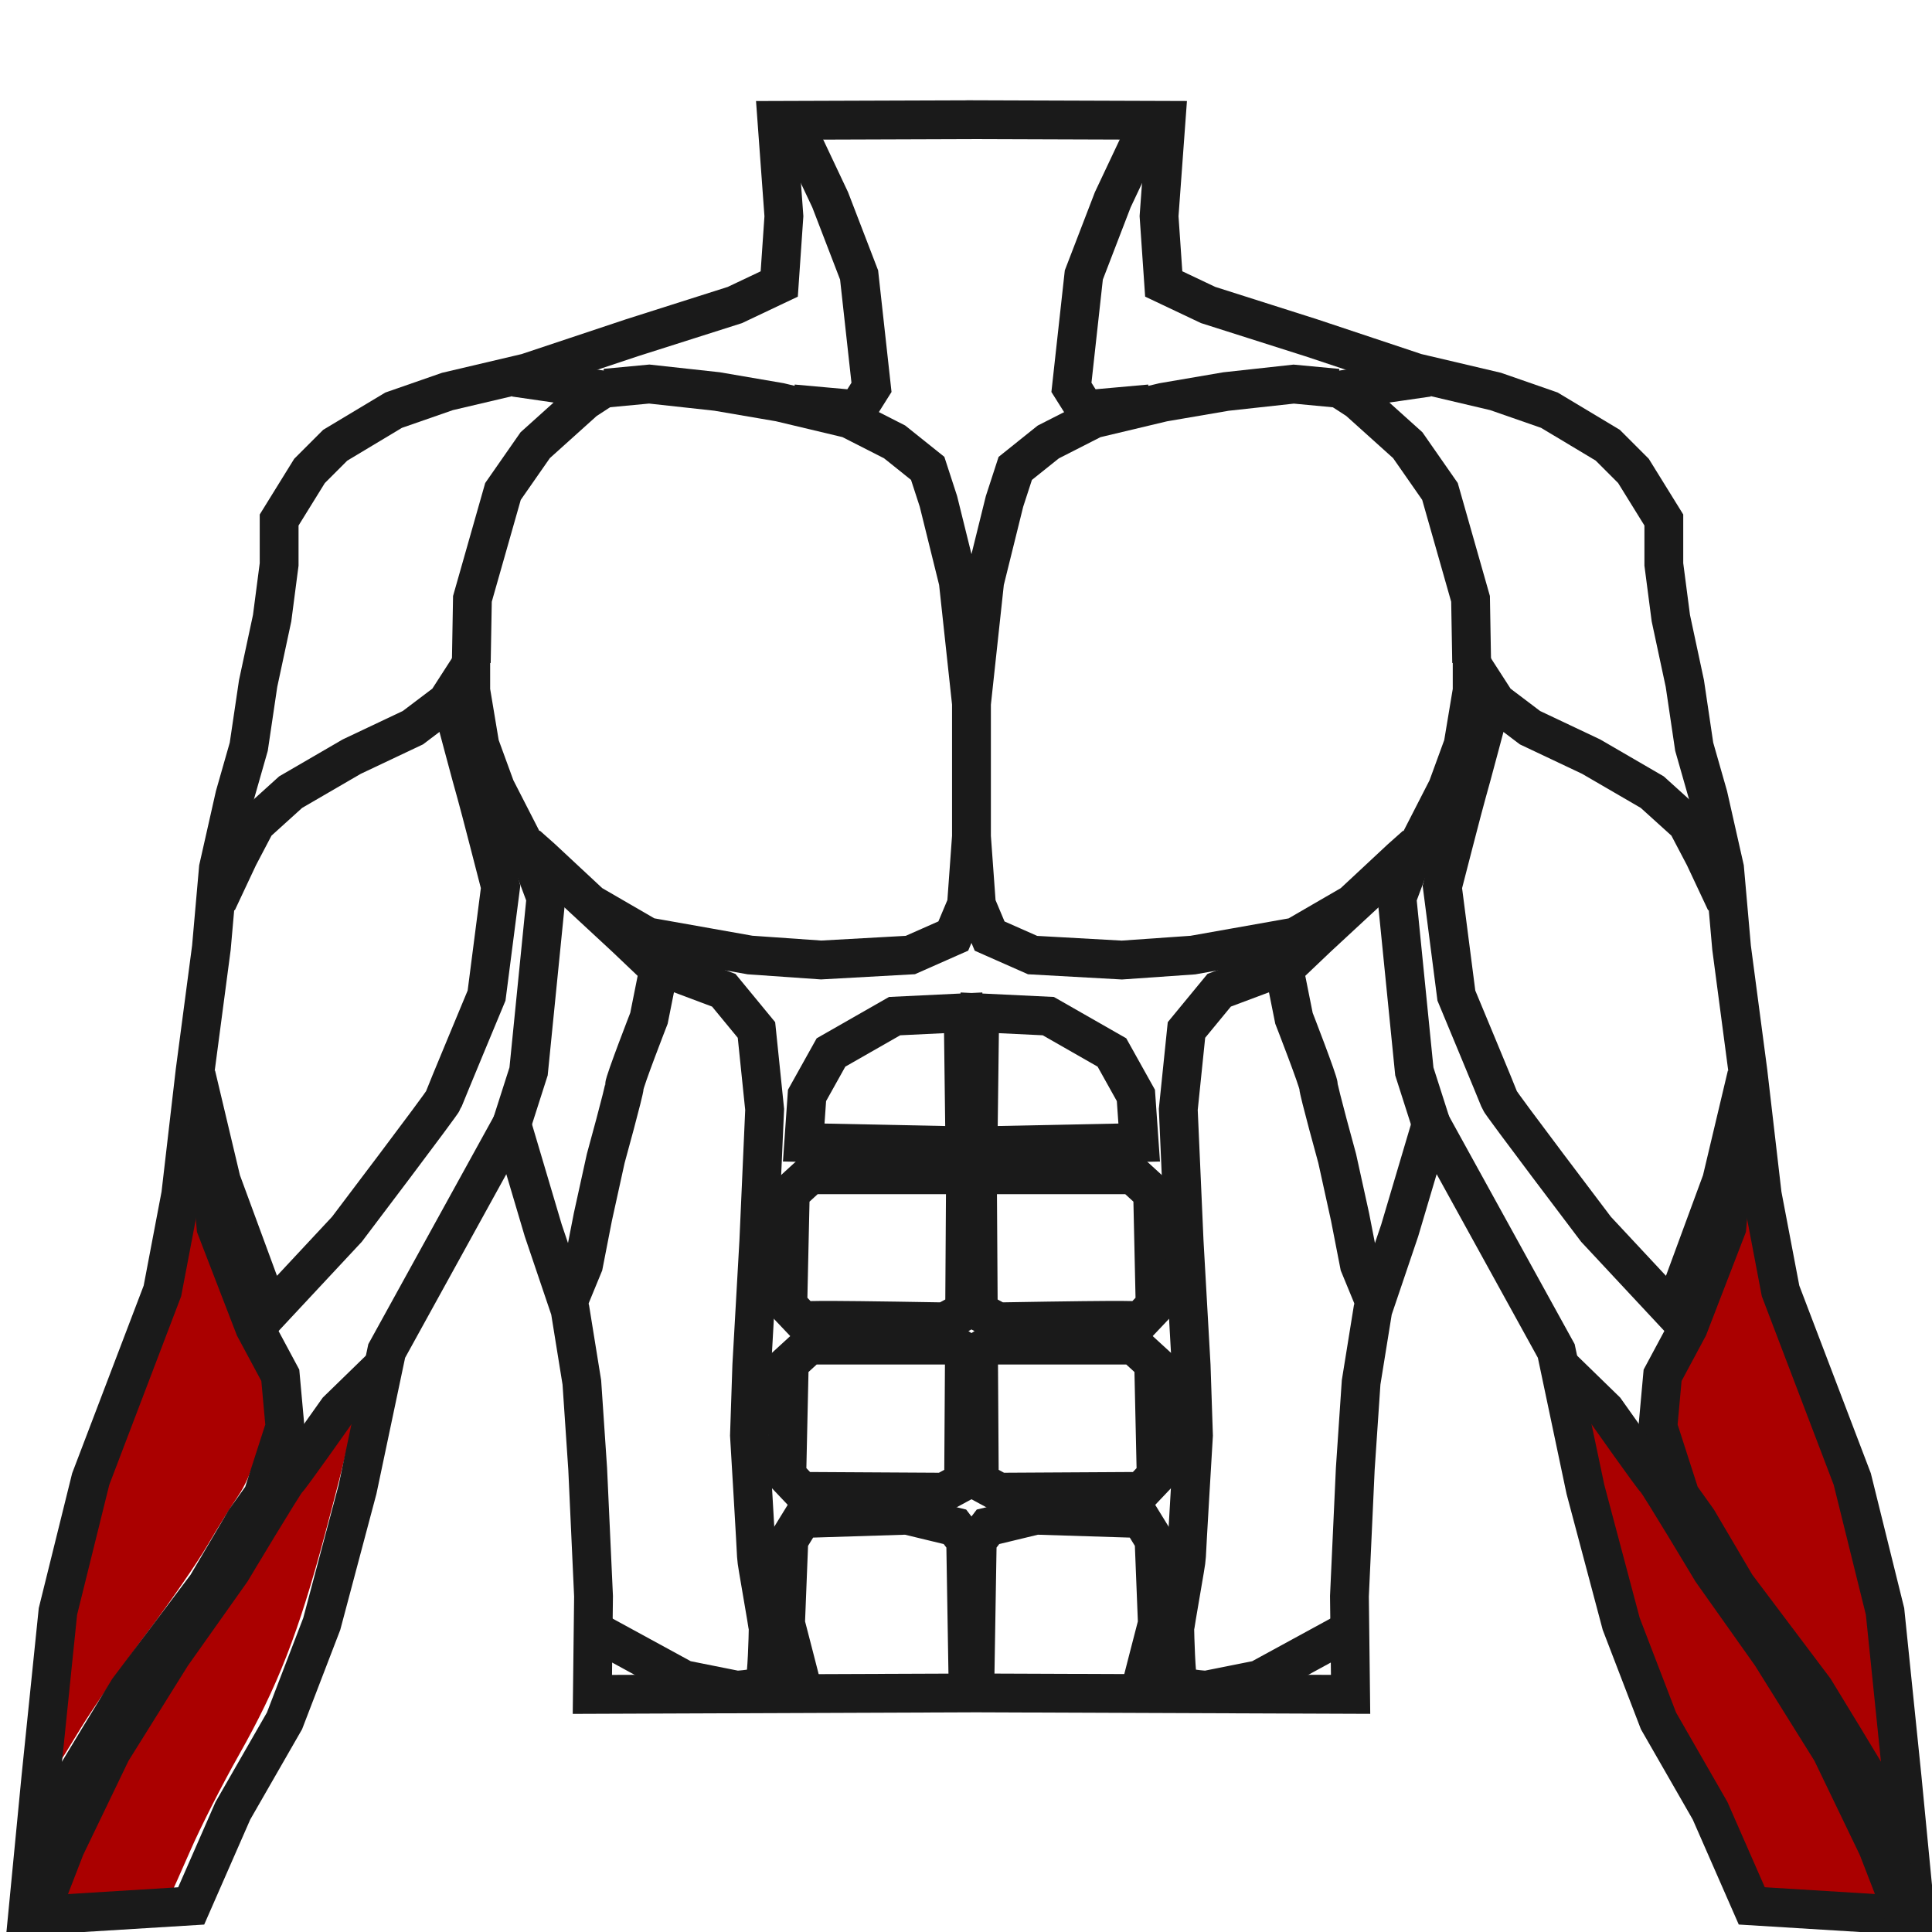 <?xml version="1.0" encoding="UTF-8"?>
<!-- Created with Inkscape (http://www.inkscape.org/) -->
<svg width="48" height="48" version="1.1" viewBox="0 0 12.7 12.7" xmlns="http://www.w3.org/2000/svg"><g fill="#a00"><path d="m0.354 11.591c0-0.026 0.02-0.242 0.044-0.48 0.041-0.402 0.053-0.466 0.163-0.91 0.109-0.438 0.14-0.533 0.375-1.149 0.215-0.566 0.262-0.705 0.293-0.878 0.021-0.113 0.043-0.211 0.049-0.218 0.006-0.007 0.075 0.155 0.154 0.359 0.079 0.204 0.181 0.44 0.227 0.525 0.073 0.135 0.086 0.173 0.099 0.302 0.015 0.145 0.014 0.152-0.055 0.371-0.05 0.16-0.09 0.252-0.141 0.326-0.039 0.057-0.128 0.199-0.197 0.317-0.069 0.118-0.251 0.382-0.405 0.586-0.153 0.204-0.346 0.482-0.429 0.618-0.176 0.29-0.179 0.293-0.179 0.232z"/><path d="m0.355 12.502c0-0.023 0.159-0.382 0.279-0.631 0.165-0.341 0.45-0.809 0.772-1.265 0.12-0.17 0.306-0.453 0.413-0.628 0.107-0.175 0.238-0.377 0.291-0.448 0.053-0.071 0.123-0.167 0.155-0.214 0.032-0.047 0.061-0.076 0.065-0.065 0.011 0.032-0.057 0.323-0.193 0.831-0.175 0.654-0.312 1.004-0.567 1.455-0.107 0.189-0.251 0.472-0.319 0.628-0.068 0.156-0.127 0.287-0.131 0.292-0.013 0.013-0.764 0.059-0.764 0.047z"/><path d="m11.957 12.593c-0.172-0.011-0.321-0.028-0.331-0.038-0.01-0.01-0.077-0.153-0.149-0.319-0.072-0.165-0.22-0.456-0.329-0.647-0.266-0.466-0.421-0.866-0.607-1.565-0.134-0.504-0.218-0.862-0.206-0.875 0.015-0.015 0.32 0.427 0.535 0.775 0.127 0.205 0.327 0.508 0.445 0.674 0.319 0.449 0.657 1.003 0.823 1.344 0.141 0.292 0.289 0.63 0.289 0.662 0 0.018-0.043 0.017-0.468-0.01z"/><path d="m12.342 11.632c-0.089-0.149-0.313-0.474-0.498-0.721-0.185-0.248-0.41-0.575-0.501-0.728-0.091-0.153-0.188-0.308-0.215-0.344-0.028-0.037-0.085-0.178-0.128-0.315-0.075-0.237-0.077-0.255-0.064-0.412 0.012-0.149 0.023-0.182 0.123-0.374 0.06-0.116 0.178-0.39 0.261-0.608l0.152-0.398 0.051 0.267c0.045 0.235 0.086 0.358 0.339 1.023 0.267 0.701 0.297 0.793 0.414 1.27 0.117 0.476 0.13 0.554 0.183 1.057 0.032 0.299 0.055 0.546 0.051 0.549-0.003 0.003-0.079-0.116-0.168-0.265z"/></g><g transform="matrix(.982 0 0 .982 .109 .29)" stroke-width=".259"><g transform="translate(4.465 93.499)" fill="none" stroke="#1a1a1a" stroke-width="1.939"><path transform="matrix(.134 0 0 .134 -10.967 -100.45)" d="m96.227 134.24-18.941 0.073 0.058-4.903-0.292-6.363-0.292-4.32-0.584-3.619-1.343-3.969-1.576-5.312-6.245 11.331-1.458 6.917-1.787 6.719-1.861 4.843-2.579 4.492-2.082 4.751-8.178 0.504 0.667-6.897 0.854-8.318 1.637-6.611 3.583-9.401 0.915-4.808 0.714-6.15 0.817-6.188 0.35-3.969 0.817-3.619 0.7-2.452 0.467-3.152 0.7-3.269 0.35-2.685v-2.218l1.518-2.452 1.284-1.284 2.919-1.751 2.685-0.934 3.969-0.934 5.253-1.751 5.137-1.634 2.218-1.051 0.233-3.386-0.35-4.787 9.966-0.034m-0.248 78.589 18.941 0.073-0.058-4.903 0.292-6.363 0.292-4.32 0.584-3.619 1.343-3.969 1.576-5.312 6.245 11.331 1.458 6.917 1.787 6.719 1.861 4.843 2.579 4.492 2.082 4.751 8.178 0.504-0.667-6.897-0.854-8.318-1.637-6.611-3.583-9.401-0.915-4.808-0.714-6.15-0.817-6.188-0.35-3.969-0.817-3.619-0.7-2.452-0.467-3.152-0.7-3.269-0.35-2.685v-2.218l-1.518-2.452-1.284-1.284-2.919-1.751-2.685-0.934-3.969-0.934-5.253-1.751-5.137-1.634-2.218-1.051-0.233-3.386 0.35-4.787-9.966-0.034"/><g transform="matrix(.134 0 0 .134 -10.901 -100.44)"><path d="m87.352 106.67 8.049 0.165-0.083-6.645-3.426 0.165-3.178 1.816-1.197 2.146zm16.758 0-8.049 0.165 0.083-6.645 3.426 0.165 3.178 1.816 1.197 2.146z"/><path d="m87.672 108.28h7.264l0.495 0.33-0.041 6.48-0.991 0.537c-7.58-0.131-6.621-0.053-7.099-0.041l-0.743-0.784 0.124-5.614zm16.118 0h-7.264l-0.495 0.33 0.041 6.48 0.991 0.537c7.58-0.131 6.621-0.053 7.099-0.041l0.743-0.784-0.124-5.614z"/><path d="m87.621 116.79h7.264l0.495 0.33-0.041 6.48-0.991 0.537-7.099-0.041-0.743-0.784 0.124-5.614zm16.221 0h-7.264l-0.495 0.33 0.041 6.48 0.991 0.537 7.099-0.041 0.743-0.784-0.124-5.614z"/><path d="m87.311 134.08c-0.041-0.206-0.867-3.385-0.867-3.385l0.165-4.169 0.66-1.073 5.242-0.165 2.394 0.578 0.537 0.702 0.124 7.512m8.585 0c0.041-0.206 0.867-3.385 0.867-3.385l-0.165-4.169-0.66-1.073-5.242-0.165-2.394 0.578-0.537 0.702-0.124 7.512"/><path d="m72.742 105.82 0.865-2.703 0.867-8.668-0.784-2.105-1.734-3.385-0.784-2.146-0.454-2.724v-1.28l-1.197 1.857-1.692 1.28-3.054 1.445-3.054 1.775-1.734 1.569-0.867 1.651-1.067 2.272m60.667 11.163-0.865-2.703-0.867-8.668 0.784-2.105 1.734-3.385 0.784-2.146 0.454-2.724v-1.28l1.197 1.857 1.692 1.28 3.054 1.445 3.054 1.775 1.734 1.569 0.867 1.651 1.067 2.272"/><path d="m70.745 82.699 0.056-3.188 1.527-5.366 1.61-2.311 2.477-2.229 0.826-0.537-4.318-0.624m47.796 14.255-0.056-3.188-1.527-5.366-1.61-2.311-2.477-2.229-0.826-0.537 4.318-0.624"/><path d="m77.446 68.986 2.188-0.206 3.385 0.371 3.137 0.537 3.467 0.826 2.27 1.156 1.651 1.321 0.537 1.651 0.991 4.004 0.66 6.109v6.604l-0.248 3.426-0.66 1.569-2.146 0.949-4.458 0.248-3.55-0.248-5.118-0.908-2.848-1.651-2.435-2.27-0.743-0.66m40.491-22.825-2.188-0.206-3.385 0.371-3.137 0.537-3.467 0.826-2.27 1.156-1.651 1.321-0.537 1.651-0.991 4.004-0.66 6.109v6.604l0.248 3.426 0.66 1.569 2.146 0.949 4.458 0.248 3.55-0.248 5.118-0.908 2.848-1.651 2.435-2.27 0.743-0.66"/><path d="m76.877 131.05 4.495 2.452 2.627 0.525s1.284-0.058 1.401-0.35c0.117-0.292 0.175-2.452 0.175-2.685 0-0.233-0.584-3.386-0.584-3.619s-0.35-6.071-0.35-6.071l0.117-3.502 0.35-6.188 0.292-6.596-0.409-3.969-1.634-1.985-2.802-1.051-0.467 0.117-0.467 2.335s-1.226 3.152-1.226 3.386-0.934 3.619-0.934 3.619l-0.642 2.919-0.467 2.393-0.722 1.752m38.956 16.518-4.495 2.452-2.627 0.525s-1.284-0.058-1.401-0.35c-0.117-0.292-0.175-2.452-0.175-2.685 0-0.233 0.584-3.386 0.584-3.619s0.35-6.071 0.35-6.071l-0.117-3.502-0.35-6.188-0.292-6.596 0.409-3.969 1.634-1.985 2.802-1.051 0.467 0.117 0.467 2.335s1.226 3.152 1.226 3.386 0.934 3.619 0.934 3.619l0.642 2.919 0.467 2.393 0.722 1.752"/><path d="m80.262 98.154-1.81-1.722-3.59-3.327m36.337 5.049 1.81-1.722 3.59-3.327"/><path d="m86.821 55.651 1.852 3.924 1.445 3.756 0.619 5.614-0.702 1.114-3.22-0.289m17.826-14.119-1.852 3.924-1.445 3.756-0.619 5.614 0.702 1.114 3.22-0.289"/><path transform="translate(-.495 -.083)" d="m57.497 103.38 1.255 5.283 1.956 5.312 0.671 1.022 3.648-3.911s4.757-6.275 4.816-6.45c0.058-0.175 2.16-5.224 2.16-5.224l0.7-5.429s-1.109-4.32-1.226-4.699c-0.117-0.379-1.226-4.553-1.226-4.553m64.705 18.65-1.255 5.283-1.956 5.312-0.671 1.022-3.648-3.911s-4.757-6.275-4.816-6.45c-0.058-0.175-2.16-5.224-2.16-5.224l-0.7-5.429s1.109-4.32 1.226-4.699c0.117-0.379 1.226-4.553 1.226-4.553"/><path transform="translate(-.495 -.083)" d="m58.139 106.97c0 0.204 0.35 4.028 0.35 4.028l1.926 4.991 1.284 2.393 0.233 2.568-1.109 3.444-0.876 1.226-1.926 3.269-3.911 5.195s-2.948 4.816-3.006 4.991c-0.058 0.175-0.992 2.481-1.08 2.627-0.088 0.146-0.584 1.138-0.584 1.138m84.872-35.87c0 0.204-0.35 4.028-0.35 4.028l-1.926 4.991-1.284 2.393-0.233 2.568 1.109 3.444 0.876 1.226 1.926 3.269 3.911 5.195s2.948 4.816 3.006 4.991c0.058 0.175 0.992 2.481 1.08 2.627 0.088 0.146 0.584 1.138 0.584 1.138"/><path transform="translate(-.495 -.083)" d="m49.704 145.2 1.255-3.24 2.306-4.787 3.006-4.816 2.977-4.203s2.656-4.436 2.802-4.553c0.146-0.117 2.51-3.473 2.51-3.473l2.189-2.131m76 27.202-1.255-3.24-2.306-4.787-3.006-4.816-2.977-4.203s-2.656-4.436-2.802-4.553c-0.146-0.117-2.51-3.473-2.51-3.473l-2.189-2.131"/></g></g></g></svg>
